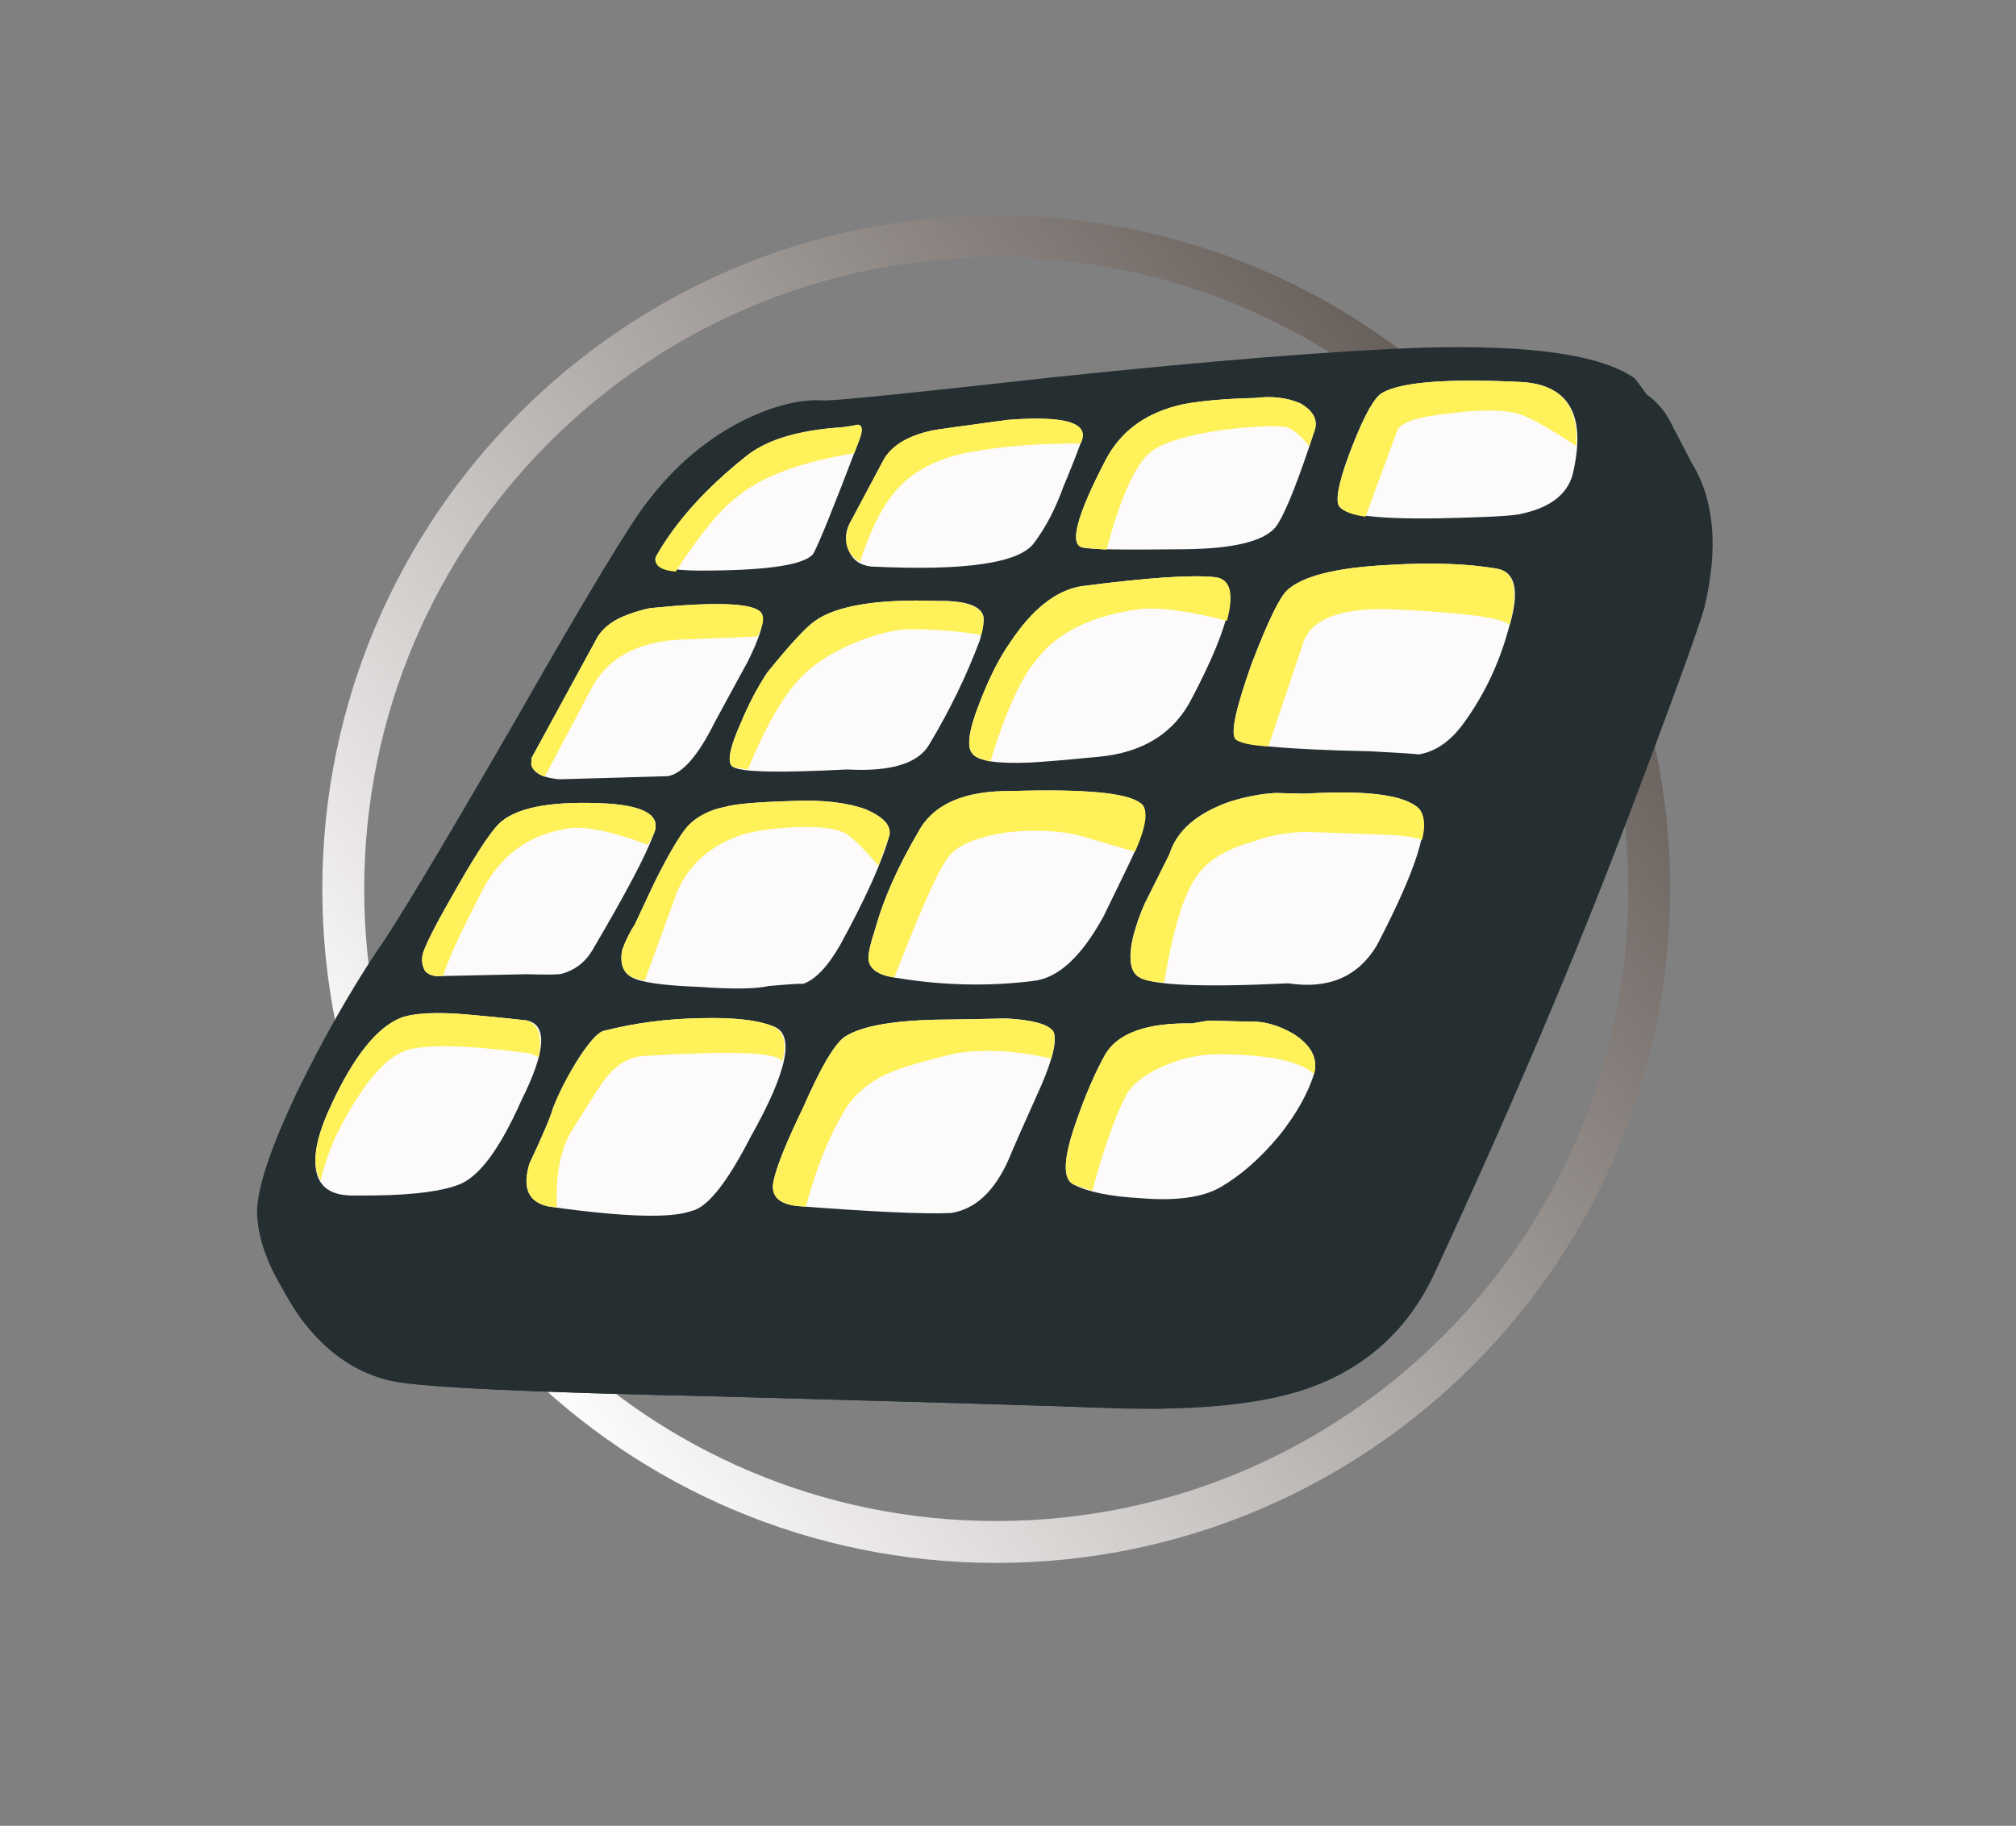 <svg width="85" height="77" viewBox="0 0 85 77" fill="none" xmlns="http://www.w3.org/2000/svg">
<rect x="0" y="0" width="85" height="77" fill="#808080" stroke="none"/>
<path d="M70.417 37.5C70.417 53.193 57.696 65.914 42.004 65.914C26.311 65.914 13.59 53.193 13.59 37.5C13.59 21.808 26.311 9.086 42.004 9.086C57.696 9.086 70.417 21.808 70.417 37.5ZM15.356 37.5C15.356 52.217 27.286 64.148 42.004 64.148C56.721 64.148 68.651 52.217 68.651 37.5C68.651 22.783 56.721 10.852 42.004 10.852C27.286 10.852 15.356 22.783 15.356 37.5Z" fill="url(#paint0_linear_21_375)"/>
<g clip-path="url(#clip0_21_375)">
<path fill-rule="evenodd" clip-rule="evenodd" d="M68.879 15.926C68.954 15.945 69.648 16.931 70.966 18.896C71.921 20.445 72.114 22.497 71.544 25.053C71.308 26.048 70.262 29.069 68.385 34.098C66.125 40.291 63.444 46.716 60.34 53.387C59.215 55.827 57.368 57.48 54.827 58.332C52.798 59.004 49.84 59.261 45.958 59.082C44.603 59.003 39.29 58.815 30.013 58.543C22.114 58.282 17.53 58.019 16.264 57.763C14.781 57.441 13.492 56.546 12.392 55.081C11.428 53.724 10.907 52.442 10.839 51.251C10.799 50.221 11.376 48.468 12.552 45.998C13.606 43.842 14.727 41.863 15.923 40.061C16.611 39.113 18.544 35.896 21.709 30.423C24.698 25.179 26.556 22.098 27.271 21.197C28.429 19.66 29.809 18.491 31.398 17.702C32.662 17.092 33.77 16.823 34.742 16.889C35.25 16.902 38.494 16.57 44.493 15.901C51.167 15.202 56.324 14.79 59.967 14.663C64.478 14.533 67.455 14.953 68.879 15.926Z" fill="#252F31"/>
<path fill-rule="evenodd" clip-rule="evenodd" d="M71.326 19.521C72.281 21.069 72.463 23.102 71.865 25.611C71.624 26.482 70.55 29.456 68.629 34.52C66.42 40.364 63.705 46.746 60.5 53.665C59.375 56.105 57.528 57.759 54.987 58.61C52.958 59.282 50 59.539 46.118 59.36C45.033 59.307 39.728 59.151 30.213 58.89C22.368 58.723 17.812 58.509 16.541 58.245C15.062 57.93 13.779 57.059 12.712 55.637C11.773 54.322 11.267 53.066 11.198 51.875C11.645 52.54 12.332 52.978 13.254 53.188C14.257 53.416 16.04 53.5 18.611 53.438C19.909 53.434 25.341 53.451 34.921 53.494C42.791 53.591 47.258 53.542 48.326 53.361C50.791 53.117 52.223 52.906 52.619 52.742C54.246 52.11 55.771 50.679 57.209 48.429C59.563 44.664 62.431 37.967 65.817 28.354C66.525 26.463 67.475 24.031 68.673 21.05C69.459 18.868 69.689 17.377 69.349 16.586C69.855 16.911 70.238 17.369 70.512 17.953L71.326 19.521Z" fill="#252F31"/>
<path fill-rule="evenodd" clip-rule="evenodd" d="M30.224 58.893C22.368 58.723 17.812 58.509 16.542 58.245C15.062 57.93 13.786 57.055 12.713 55.637C11.773 54.323 11.271 53.073 11.199 51.875C11.645 52.54 12.336 52.985 13.254 53.188C14.257 53.416 16.04 53.5 18.612 53.438C19.909 53.434 25.349 53.447 34.922 53.494C42.791 53.591 47.262 53.549 48.333 53.358C48.858 53.308 49.597 53.252 50.559 53.186C51.416 53.063 52.153 52.893 52.763 52.66C54.395 55.491 55.651 57.24 56.531 57.901L55.517 58.395L55.403 58.371L54.414 58.75L54.306 58.723C53.485 59.013 52.267 59.219 50.664 59.337L50.375 59.323L49.361 59.347L48.935 59.411L46.118 59.36C45.038 59.314 39.728 59.151 30.224 58.893Z" fill="#252F31"/>
<path fill-rule="evenodd" clip-rule="evenodd" d="M22.187 43.031C23.09 43.199 23.026 44.313 21.991 46.393C21.074 48.461 20.187 49.661 19.314 49.974C18.443 50.295 17.001 50.439 15.01 50.419C13.975 50.455 13.411 50.073 13.314 49.26C13.232 48.566 13.451 47.67 13.988 46.553C14.927 44.529 15.903 43.322 16.915 42.919C17.482 42.72 18.416 42.67 19.72 42.787C20.378 42.843 21.196 42.923 22.187 43.031Z" fill="#FCFAFA"/>
<path fill-rule="evenodd" clip-rule="evenodd" d="M21.158 34.634C21.919 34.014 23.419 33.764 25.663 33.893C27.283 34.009 27.911 34.453 27.544 35.216C27.231 36.076 26.39 37.673 25.009 40.018C24.705 40.564 24.254 40.914 23.664 41.074C23.501 41.105 23.005 41.111 22.182 41.087L18.511 41.166C18.273 41.176 18.073 41.111 17.925 40.953C17.788 40.715 17.76 40.46 17.844 40.166C18.004 39.702 18.492 38.77 19.297 37.374C20.191 35.808 20.817 34.894 21.158 34.634Z" fill="#FCFAFA"/>
<path fill-rule="evenodd" clip-rule="evenodd" d="M32.128 25.901C32.241 26.206 32.037 26.876 31.519 27.918C30.826 29.187 30.358 30.045 30.122 30.487C29.431 31.873 28.774 32.623 28.158 32.735L23.582 32.866C22.93 32.806 22.546 32.629 22.433 32.323L22.415 31.963L25.215 26.828C25.483 26.427 25.899 26.125 26.465 25.924C26.768 25.805 27.091 25.718 27.421 25.646L28.571 25.544C30.77 25.388 31.953 25.503 32.128 25.901Z" fill="#FCFAFA"/>
<path fill-rule="evenodd" clip-rule="evenodd" d="M29.852 24.063C28.194 24.086 27.463 23.893 27.658 23.472C28.484 22.009 29.752 20.598 31.452 19.247C32.249 18.598 33.48 18.196 35.13 18.049C35.492 18.03 35.84 17.985 36.169 17.911C36.361 17.928 36.387 18.131 36.241 18.523C35.159 21.374 34.505 22.982 34.288 23.359C33.93 23.811 32.451 24.048 29.852 24.063Z" fill="#FCFAFA"/>
<path fill-rule="evenodd" clip-rule="evenodd" d="M23.185 50.892C22.291 50.73 21.999 50.127 22.325 49.07C22.879 47.89 23.211 47.111 23.311 46.747C23.559 46.105 23.897 45.449 24.309 44.776C24.795 43.998 25.169 43.574 25.425 43.481C26.778 43.135 28.166 42.96 29.583 42.941C30.926 42.907 31.915 43.016 32.56 43.268C33.54 43.565 33.235 45.133 31.641 47.962C30.645 49.904 29.814 50.935 29.15 51.074C28.276 51.389 26.29 51.329 23.185 50.892Z" fill="#FCFAFA"/>
<path fill-rule="evenodd" clip-rule="evenodd" d="M26.631 41.21C26.256 41.002 26.126 40.604 26.237 40.054C26.383 39.661 26.552 39.309 26.754 39.011L27.587 37.229C28.19 36.021 28.664 35.222 28.999 34.839C29.383 34.436 29.913 34.158 30.581 34.026C31.001 33.902 31.948 33.826 33.411 33.78C34.686 33.724 35.71 33.847 36.504 34.133C37.24 34.45 37.575 34.809 37.503 35.221C37.201 36.32 36.512 37.867 35.423 39.853C34.898 40.77 34.378 41.316 33.862 41.494C33.788 41.475 33.307 41.507 32.423 41.583C31.878 41.707 30.888 41.724 29.466 41.621C27.951 41.563 27.003 41.431 26.631 41.21Z" fill="#FCFAFA"/>
<path fill-rule="evenodd" clip-rule="evenodd" d="M39.528 25.344C40.627 25.327 41.26 25.513 41.435 25.91C41.514 26.046 41.473 26.415 41.316 26.994C40.754 28.496 40.043 29.956 39.193 31.377C38.728 32.197 37.572 32.555 35.715 32.451C32.883 32.598 31.286 32.57 30.914 32.348C30.638 32.201 30.749 31.574 31.233 30.491C31.572 29.679 31.947 28.974 32.34 28.377C33.282 27.207 33.949 26.489 34.344 26.199C35.264 25.54 36.997 25.255 39.528 25.344Z" fill="#FCFAFA"/>
<path fill-rule="evenodd" clip-rule="evenodd" d="M39.29 18.157C39.45 18.121 40.513 17.979 42.468 17.711C44.961 17.514 45.994 17.842 45.558 18.708C45.29 19.424 45.047 20.027 44.839 20.517C44.506 21.451 44.09 22.243 43.603 22.894C42.979 23.752 40.693 24.086 36.738 23.894C36.274 23.843 35.959 23.629 35.791 23.227C35.628 22.832 35.63 22.46 35.805 22.114L37.237 19.432C37.561 18.812 38.243 18.39 39.29 18.157Z" fill="#FCFAFA"/>
<path fill-rule="evenodd" clip-rule="evenodd" d="M39.934 42.999C40.369 42.994 41.195 42.979 42.422 42.95C43.511 43.011 44.167 43.185 44.402 43.484C44.586 43.803 44.419 44.587 43.885 45.818C43.209 47.322 42.751 48.356 42.516 48.924C41.921 50.255 41.109 51.004 40.089 51.159C38.935 51.207 36.799 51.109 33.682 50.869C32.839 50.794 32.484 50.448 32.612 49.82C32.745 49.182 33.171 48.139 33.876 46.683C34.599 45.026 35.176 44.042 35.612 43.726C36.332 43.257 37.77 43.008 39.934 42.999Z" fill="#FCFAFA"/>
<path fill-rule="evenodd" clip-rule="evenodd" d="M48.062 33.858C48.406 34.031 48.346 34.681 47.89 35.814C47.782 36.066 47.333 37.004 46.536 38.632C45.601 40.348 44.611 41.262 43.556 41.372C41.65 41.611 39.697 41.563 37.705 41.226C37.025 41.119 36.661 40.868 36.616 40.458C36.6 40.224 36.699 39.796 36.899 39.183C37.239 37.946 37.845 36.572 38.721 35.08C39.347 33.915 40.659 33.339 42.662 33.361C45.707 33.269 47.509 33.435 48.062 33.858Z" fill="#FCFAFA"/>
<path fill-rule="evenodd" clip-rule="evenodd" d="M50.258 29.442C49.506 30.926 48.183 31.751 46.291 31.92C45.12 32.034 44.179 32.116 43.457 32.159C42.066 32.219 41.253 32.099 41.017 31.802C40.738 31.536 40.839 30.799 41.322 29.589C41.72 28.562 42.141 27.731 42.586 27.103C43.512 25.7 44.515 24.904 45.584 24.724C48.356 24.365 50.233 24.233 51.223 24.341C52.285 24.47 51.971 26.174 50.258 29.442Z" fill="#FCFAFA"/>
<path fill-rule="evenodd" clip-rule="evenodd" d="M45.673 23.096C45.061 23.015 45.377 21.781 46.614 19.404C47.26 18.162 48.352 17.377 49.903 17.044C50.684 16.902 51.686 16.813 52.914 16.784C53.611 16.699 54.236 16.763 54.801 17C55.346 17.3 55.562 17.674 55.443 18.113C54.773 20.166 54.254 21.488 53.9 22.055C53.517 22.775 52.179 23.148 49.888 23.164C47.373 23.193 45.962 23.175 45.673 23.096Z" fill="#FCFAFA"/>
<path fill-rule="evenodd" clip-rule="evenodd" d="M66.308 20.006C66.071 20.885 65.303 21.445 64.022 21.695C63.565 21.769 62.451 21.822 60.673 21.86C57.911 21.905 56.499 21.707 56.419 21.254C56.325 20.873 56.531 20.049 57.032 18.773C57.535 17.487 57.95 16.758 58.278 16.569C59.068 16.113 60.997 15.961 64.06 16.107C66.157 16.2 66.906 17.497 66.308 20.006Z" fill="#FCFAFA"/>
<path fill-rule="evenodd" clip-rule="evenodd" d="M54.25 24.913C54.888 24.302 56.322 23.936 58.556 23.826C60.346 23.716 61.866 23.771 63.105 23.981C63.929 24.12 64.093 24.985 63.587 26.582C63.207 27.968 62.607 29.246 61.784 30.4C61.209 31.23 60.552 31.699 59.813 31.817C59.737 31.798 59.058 31.754 57.783 31.685C54.269 31.611 52.371 31.438 52.087 31.166C51.879 30.915 52.107 29.862 52.773 27.992C53.44 26.249 53.937 25.221 54.25 24.913Z" fill="#FCFAFA"/>
<path fill-rule="evenodd" clip-rule="evenodd" d="M58.048 39.878C57.254 41.196 56.01 41.732 54.315 41.47C50.692 41.649 48.594 41.554 48.021 41.206C47.65 40.986 47.566 40.418 47.777 39.492C47.913 38.987 48.075 38.514 48.27 38.093L49.309 36.02C49.614 35.037 50.452 34.299 51.851 33.81C52.535 33.596 53.173 33.474 53.775 33.445L54.998 33.472C57.642 33.315 59.252 33.526 59.836 34.112C60.348 34.686 59.756 36.603 58.048 39.878Z" fill="#FCFAFA"/>
<path fill-rule="evenodd" clip-rule="evenodd" d="M52.64 43.087C53.236 43.051 53.86 43.218 54.507 43.586C55.285 44.069 55.577 44.636 55.403 45.297C55.138 46.129 54.649 46.999 53.927 47.904C53.12 48.868 52.292 49.589 51.459 50.069C50.711 50.501 49.592 50.657 48.095 50.533C46.82 50.464 45.863 50.272 45.251 49.948C44.796 49.712 44.836 48.854 45.349 47.381C45.741 46.233 46.163 45.248 46.62 44.431C47.175 43.55 48.387 43.131 50.267 43.162L50.943 43.043L52.64 43.087Z" fill="#FCFAFA"/>
<path fill-rule="evenodd" clip-rule="evenodd" d="M13.529 49.79C13.105 49.165 13.265 48.086 13.988 46.554C14.931 44.536 15.903 43.322 16.915 42.919C17.482 42.72 18.42 42.677 19.72 42.787C20.378 42.843 21.196 42.923 22.191 43.038C22.7 43.168 22.882 43.689 22.716 44.582C22.543 44.501 22.42 44.445 22.343 44.424C19.657 44.064 17.9 44.026 17.068 44.317C16.152 44.664 15.175 45.869 14.141 47.951C13.825 48.694 13.619 49.302 13.529 49.79Z" fill="#FEF15A"/>
<path fill-rule="evenodd" clip-rule="evenodd" d="M25.663 33.893C27.283 34.009 27.911 34.453 27.544 35.216L27.319 35.627C25.817 35.072 24.719 34.836 24.025 34.928C22.312 35.172 21.067 36.082 20.294 37.64C19.382 39.397 18.85 40.572 18.688 41.155L18.511 41.166C18.273 41.176 18.073 41.111 17.925 40.953C17.788 40.715 17.76 40.46 17.844 40.166C18.004 39.702 18.492 38.77 19.303 37.37C20.198 35.804 20.817 34.894 21.158 34.634C21.919 34.014 23.419 33.764 25.663 33.893Z" fill="#FEF15A"/>
<path fill-rule="evenodd" clip-rule="evenodd" d="M32.128 25.901C32.233 26.083 32.164 26.403 31.93 26.847L28.836 26.967C27.009 27.024 25.734 27.669 25.012 28.889L22.966 32.76C22.649 32.634 22.453 32.467 22.393 32.255L22.415 31.963L25.214 26.828C25.483 26.427 25.899 26.125 26.465 25.924C26.768 25.804 27.087 25.711 27.421 25.646L28.571 25.544C30.777 25.384 31.953 25.503 32.128 25.901Z" fill="#FEF15A"/>
<path fill-rule="evenodd" clip-rule="evenodd" d="M36.241 18.523L36.023 19.11C33.764 19.49 32.122 20.091 31.113 20.926C30.373 21.471 29.505 22.532 28.487 24.107C27.835 24.049 27.559 23.837 27.658 23.472C28.484 22.009 29.752 20.598 31.452 19.247C32.249 18.597 33.48 18.196 35.13 18.049C35.492 18.03 35.84 17.985 36.169 17.911C36.36 17.928 36.387 18.131 36.241 18.523Z" fill="#FEF15A"/>
<path fill-rule="evenodd" clip-rule="evenodd" d="M25.546 45.458C25.43 45.587 24.956 46.322 24.121 47.664C23.635 48.442 23.422 49.525 23.479 50.914L23.185 50.892C22.291 50.73 22.006 50.123 22.325 49.07C22.886 47.886 23.211 47.111 23.311 46.747C23.559 46.105 23.897 45.449 24.309 44.776C24.799 44.005 25.169 43.574 25.429 43.488C26.778 43.134 28.166 42.96 29.583 42.94C30.926 42.907 31.915 43.016 32.56 43.268C33.05 43.474 33.19 43.982 32.973 44.786L32.934 44.719C32.669 44.373 30.746 44.313 27.148 44.534C26.552 44.569 26.013 44.88 25.546 45.458Z" fill="#FEF15A"/>
<path fill-rule="evenodd" clip-rule="evenodd" d="M26.754 39.011L27.591 37.236C28.19 36.021 28.664 35.222 28.999 34.839C29.39 34.432 29.913 34.158 30.581 34.026C31.001 33.902 31.948 33.827 33.411 33.78C34.686 33.724 35.71 33.847 36.503 34.134C37.24 34.451 37.574 34.809 37.503 35.221L37.039 36.514C36.468 35.855 36.082 35.452 35.881 35.325C35.578 35.001 34.868 34.859 33.769 34.876C32.736 34.911 31.902 35.021 31.263 35.209C29.964 35.65 29.059 36.443 28.55 37.605L27.182 41.363L26.631 41.21C26.256 41.002 26.13 40.611 26.237 40.054C26.383 39.661 26.551 39.309 26.754 39.011Z" fill="#FEF15A"/>
<path fill-rule="evenodd" clip-rule="evenodd" d="M39.528 25.344C40.511 25.331 41.134 25.496 41.396 25.843C41.503 26.027 41.492 26.339 41.374 26.78C40.48 26.617 39.436 26.54 38.262 26.537C37.543 26.581 36.736 26.801 35.841 27.19C34.86 27.63 34.109 28.154 33.591 28.768C32.91 29.524 32.231 30.757 31.53 32.457L30.914 32.348C30.638 32.201 30.749 31.574 31.238 30.488C31.572 29.679 31.947 28.974 32.345 28.374C33.282 27.208 33.956 26.485 34.344 26.199C35.264 25.541 36.997 25.255 39.528 25.344Z" fill="#FEF15A"/>
<path fill-rule="evenodd" clip-rule="evenodd" d="M42.473 17.708C44.961 17.514 45.994 17.842 45.558 18.708C43.876 18.69 42.331 18.812 40.927 19.061C39.353 19.354 38.215 20.011 37.507 21.033C37.084 21.594 36.66 22.48 36.255 23.701C35.682 23.353 35.532 22.823 35.805 22.114L37.23 19.436C37.561 18.812 38.243 18.39 39.29 18.157C39.45 18.121 40.516 17.968 42.473 17.708Z" fill="#FEF15A"/>
<path fill-rule="evenodd" clip-rule="evenodd" d="M44.402 43.484C44.508 43.667 44.483 44.052 44.325 44.641C42.689 44.28 41.294 44.224 40.133 44.461C38.826 44.779 37.93 45.052 37.439 45.273C36.55 45.667 35.901 46.259 35.485 47.051C34.892 48.071 34.393 49.347 33.976 50.89L33.688 50.866C32.843 50.801 32.484 50.448 32.612 49.82C32.745 49.182 33.171 48.139 33.876 46.683C34.599 45.026 35.176 44.042 35.616 43.733C36.339 43.253 37.774 43.015 39.934 42.999C40.369 42.994 41.199 42.986 42.426 42.957C43.511 43.011 44.167 43.185 44.402 43.484Z" fill="#FEF15A"/>
<path fill-rule="evenodd" clip-rule="evenodd" d="M42.662 33.361C45.707 33.269 47.509 33.435 48.062 33.858C48.434 34.079 48.369 34.768 47.854 35.925L45.621 35.266C44.742 35.031 43.713 34.982 42.543 35.094C41.282 35.27 40.446 35.599 40.04 36.076C39.658 36.486 38.878 38.204 37.705 41.226C37.025 41.119 36.661 40.868 36.616 40.458C36.6 40.224 36.699 39.796 36.903 39.19C37.239 37.946 37.845 36.572 38.721 35.08C39.347 33.915 40.659 33.339 42.662 33.361Z" fill="#FEF15A"/>
<path fill-rule="evenodd" clip-rule="evenodd" d="M51.73 26.185C50.189 25.778 48.974 25.61 48.092 25.685C46.014 25.959 44.543 26.682 43.676 27.861C43.046 28.595 42.403 30.016 41.755 32.118C41.319 32.008 41.071 31.896 41.021 31.809C40.738 31.536 40.839 30.799 41.322 29.589C41.721 28.562 42.141 27.731 42.586 27.103C43.512 25.7 44.515 24.904 45.584 24.724C48.356 24.365 50.233 24.233 51.223 24.341C51.874 24.401 52.047 25.015 51.73 26.185Z" fill="#FEF15A"/>
<path fill-rule="evenodd" clip-rule="evenodd" d="M52.914 16.784C53.611 16.699 54.236 16.763 54.801 17C55.346 17.3 55.562 17.674 55.443 18.113L55.199 18.808C54.781 18.305 54.446 18.037 54.173 18.004C53.645 17.939 52.77 17.982 51.547 18.133C50.123 18.34 49.136 18.629 48.604 18.998C47.935 19.446 47.284 20.837 46.649 23.184L45.673 23.096C45.061 23.015 45.377 21.781 46.613 19.404C47.26 18.162 48.352 17.378 49.903 17.044C50.684 16.902 51.686 16.813 52.914 16.784Z" fill="#FEF15A"/>
<path fill-rule="evenodd" clip-rule="evenodd" d="M52.64 43.087C53.236 43.051 53.86 43.218 54.507 43.586C55.285 44.069 55.581 44.642 55.403 45.297C54.84 44.761 53.503 44.474 51.389 44.462C50.64 44.458 49.892 44.609 49.14 44.925C48.342 45.259 47.802 45.661 47.512 46.134C47.059 46.959 46.571 48.318 46.055 50.226L45.251 49.948C44.803 49.708 44.836 48.854 45.349 47.381C45.741 46.233 46.163 45.248 46.627 44.426C47.175 43.55 48.387 43.131 50.267 43.162L50.943 43.043L52.64 43.087Z" fill="#FEF15A"/>
<path fill-rule="evenodd" clip-rule="evenodd" d="M55.565 35.101C54.602 35.04 53.656 35.178 52.745 35.522C51.674 35.822 50.92 36.294 50.48 36.918C49.919 37.678 49.456 39.175 49.087 41.434C48.58 41.418 48.227 41.342 48.021 41.206C47.654 40.993 47.566 40.418 47.781 39.499C47.92 38.983 48.086 38.517 48.274 38.1L49.309 36.02C49.614 35.037 50.463 34.302 51.851 33.81C52.535 33.597 53.177 33.481 53.78 33.442L55.009 33.475C57.642 33.315 59.252 33.526 59.84 34.119C60.072 34.412 60.111 34.859 59.95 35.442C59.754 35.309 59.144 35.227 58.134 35.193L55.565 35.101Z" fill="#FEF15A"/>
<path fill-rule="evenodd" clip-rule="evenodd" d="M54.25 24.913C54.888 24.302 56.322 23.936 58.555 23.826C60.352 23.712 61.865 23.771 63.105 23.981C63.859 24.107 64.043 24.898 63.642 26.36C63.409 26.068 61.857 25.85 58.989 25.71C56.744 25.584 55.409 26.011 54.988 26.995L53.477 31.48C52.707 31.435 52.246 31.329 52.087 31.166C51.879 30.915 52.114 29.858 52.773 27.992C53.44 26.249 53.937 25.221 54.25 24.913Z" fill="#FEF15A"/>
<path fill-rule="evenodd" clip-rule="evenodd" d="M66.454 18.807C65.252 18.017 64.436 17.563 63.997 17.445C63.332 17.268 62.376 17.268 61.104 17.438C59.816 17.567 59.079 17.801 58.914 18.149L57.573 21.791C56.891 21.698 56.511 21.51 56.419 21.254C56.329 20.88 56.531 20.049 57.038 18.77C57.539 17.494 57.957 16.754 58.278 16.569C59.068 16.113 60.997 15.961 64.06 16.107C65.769 16.171 66.572 17.075 66.454 18.807Z" fill="#FEF15A"/>
</g>
<defs>
<linearGradient id="paint0_linear_21_375" x1="65.519" y1="19.668" x2="20.056" y2="53.569" gradientUnits="userSpaceOnUse">
<stop stop-color="#615954"/>
<stop offset="1" stop-color="#FCFAFA"/>
</linearGradient>
<clipPath id="clip0_21_375">
<rect width="68.966" height="47.448" fill="white" transform="translate(0.9 35.261) rotate(-29.97)"/>
</clipPath>
</defs>
</svg>
